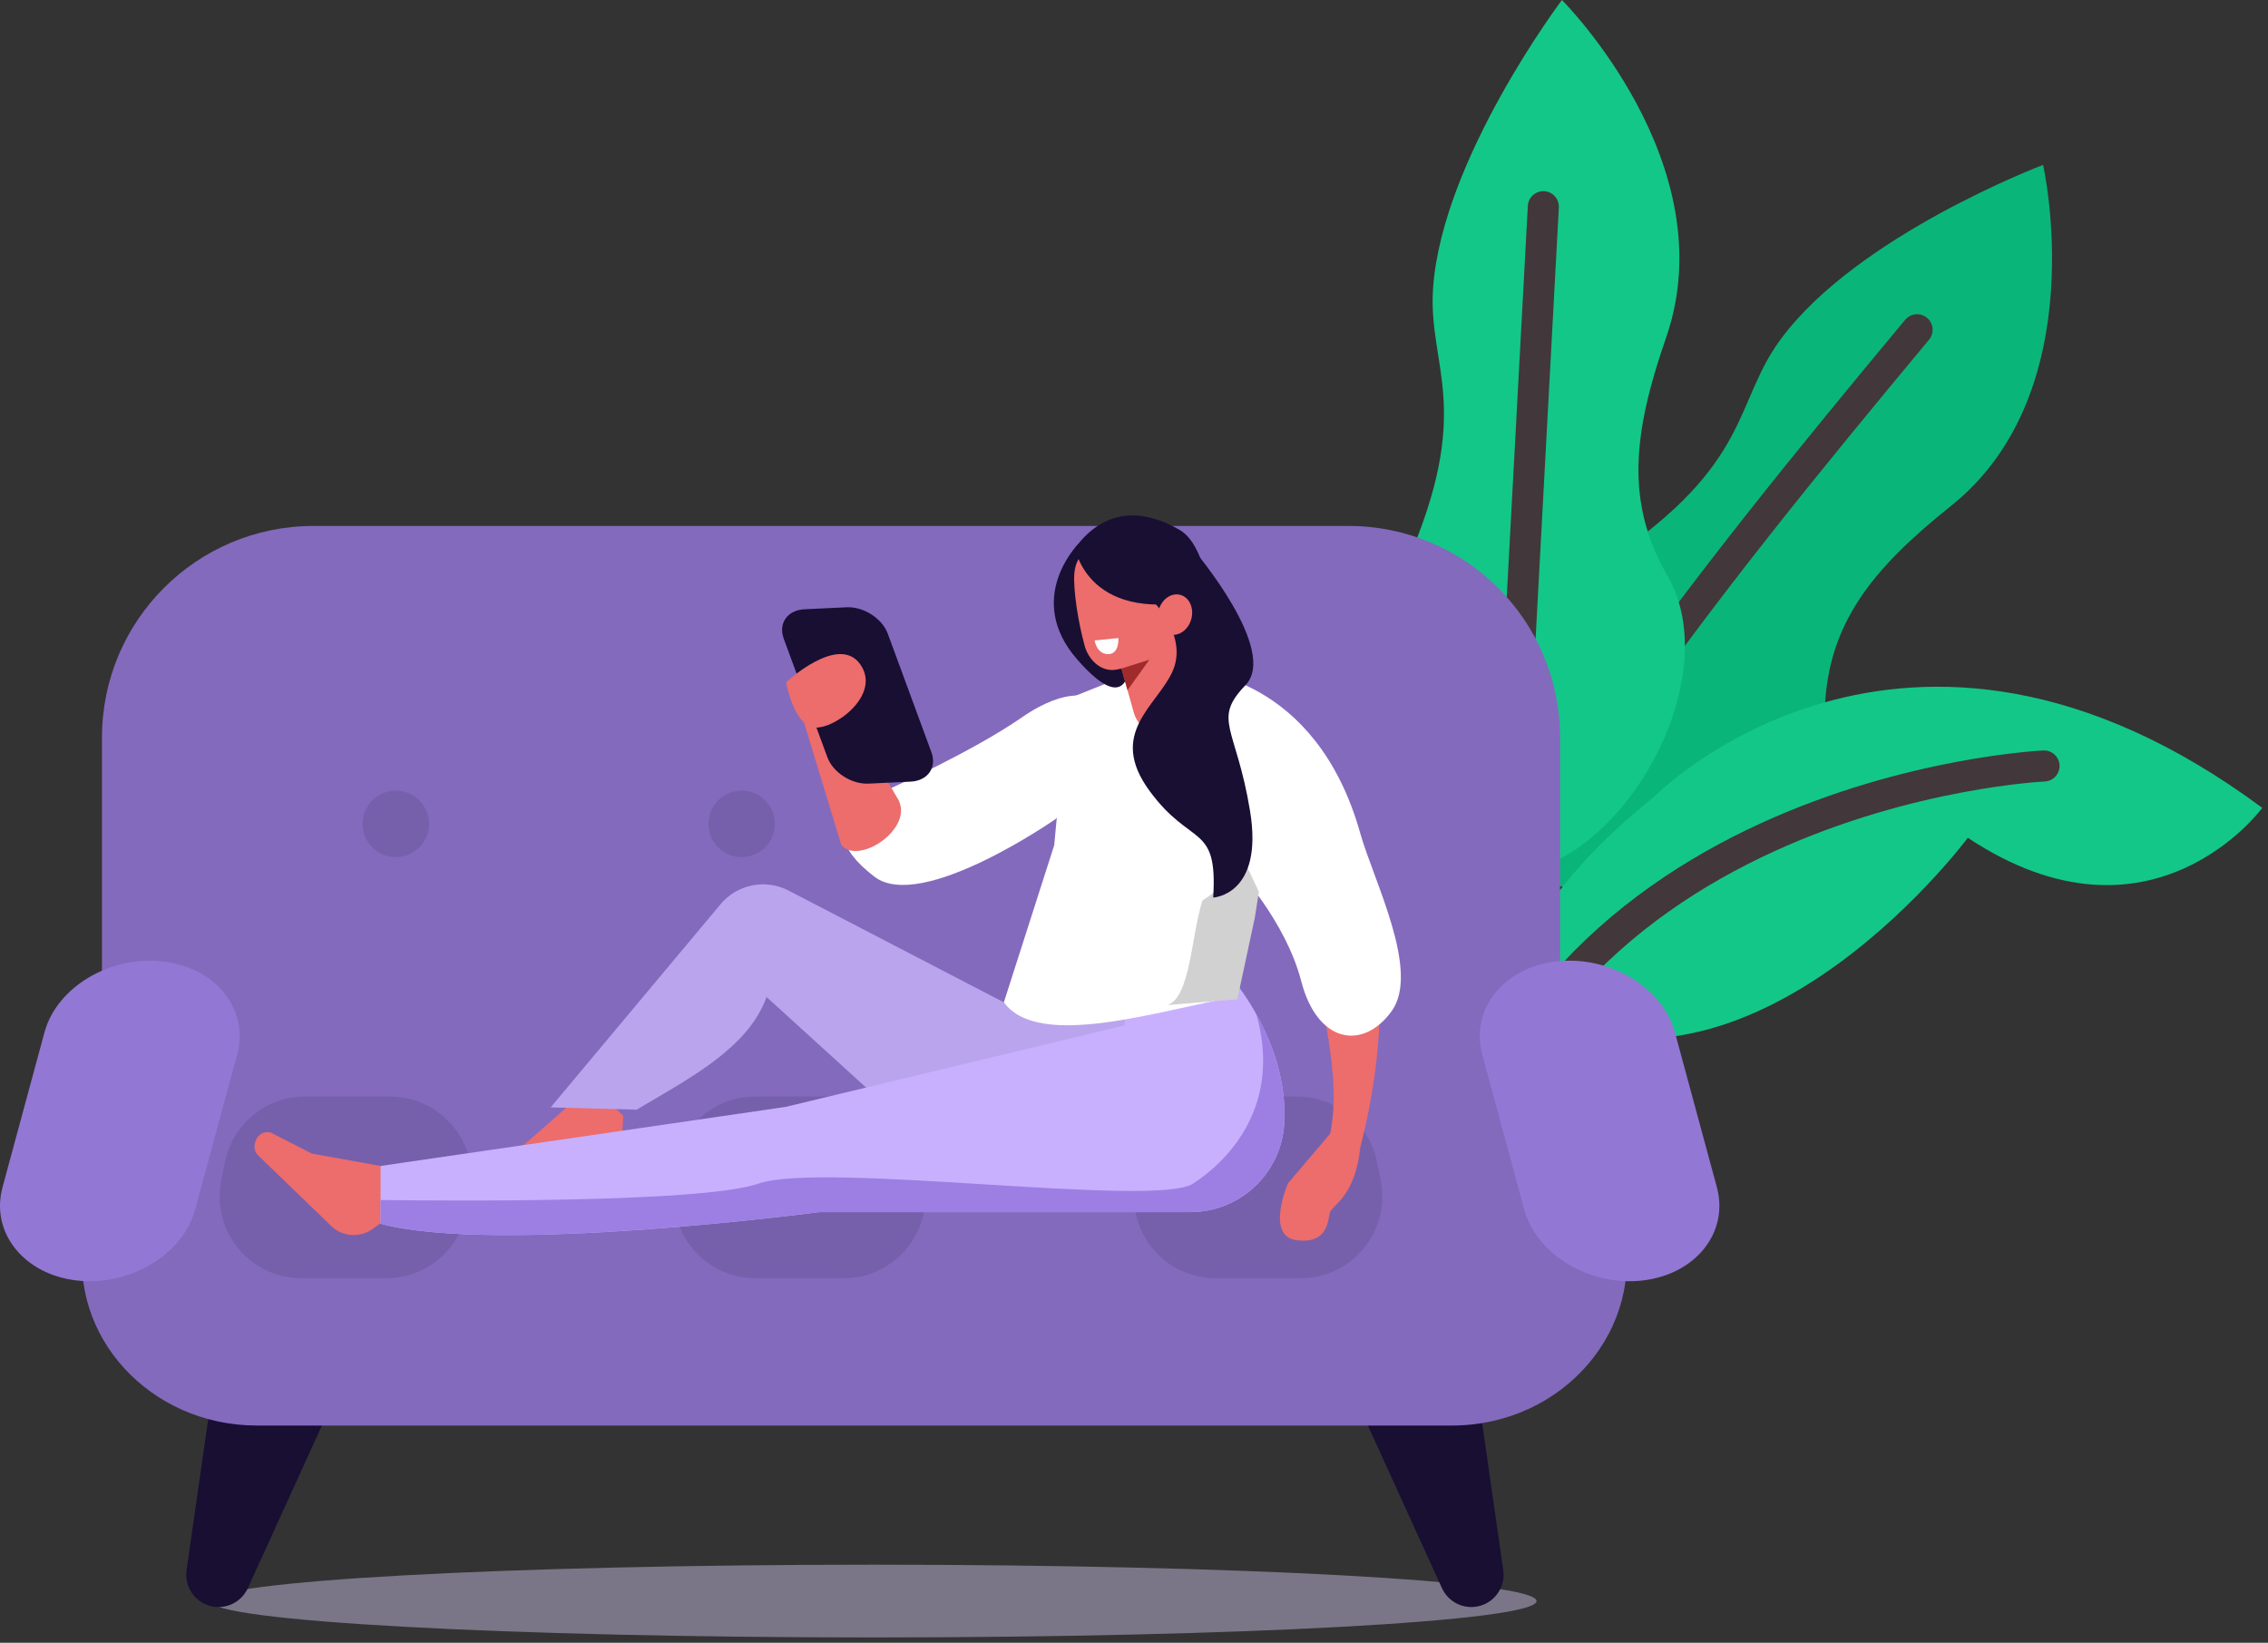 <svg width="214" height="155" viewBox="0 0 214 155" fill="none" xmlns="http://www.w3.org/2000/svg">
<rect x="0" y="0" width="214" height="155" fill="#333333" stroke="none"/>
<path d="M143.14 81.525C143.14 81.525 138.477 61.804 151.904 52.748C165.33 43.692 163.561 38.085 167.997 32.041C175.224 22.189 192.779 15.56 192.779 15.56C192.779 15.56 197.629 36.929 184.086 47.737C176.642 53.68 172.498 58.828 172.185 66.859C171.72 78.814 151.534 88.869 143.137 81.525H143.14Z" fill="#0AB57A"/>
<path d="M180.89 31.113C160.623 55.491 141.745 78.894 124.336 115.679" stroke="#42373B" stroke-width="2.93" stroke-linecap="round" stroke-linejoin="round"/>
<path d="M155.985 75.262C155.985 75.262 179.561 51.082 213.46 76.225C213.46 76.225 203 90.539 185.677 79.049C185.677 79.049 163.26 109.194 141.045 93.5C144.447 87.757 147.405 82.108 155.985 75.265V75.262Z" fill="#13C788"/>
<path d="M192.866 72.273C192.866 72.273 142.18 74.561 135.656 119.488" stroke="#42373B" stroke-width="2.93" stroke-linecap="round" stroke-linejoin="round"/>
<path d="M140.625 82.281C140.625 82.281 126.153 68.095 132.671 53.271C139.189 38.444 134.7 34.649 135.221 27.172C136.076 14.982 147.379 0 147.379 0C147.379 0 162.89 15.476 157.209 31.849C154.087 40.849 153.334 47.414 157.355 54.37C163.346 64.728 151.645 84.006 140.625 82.281Z" fill="#13C788"/>
<path d="M145.624 19.502L141.429 97.276" stroke="#42373B" stroke-width="2.93" stroke-linecap="round" stroke-linejoin="round"/>
<path d="M29.582 114.813L127.243 114.812C138.267 114.812 147.203 105.876 147.203 94.853V69.585C147.203 58.561 138.267 49.625 127.243 49.625L29.582 49.625C18.558 49.625 9.622 58.561 9.622 69.585V94.853C9.622 105.876 18.558 114.813 29.582 114.813Z" fill="#836ABD"/>
<g style="mix-blend-mode:multiply" opacity="0.58">
<path d="M82.409 154.497C116.968 154.497 144.983 152.96 144.983 151.065C144.983 149.169 116.968 147.633 82.409 147.633C47.85 147.633 19.834 149.169 19.834 151.065C19.834 152.96 47.85 154.497 82.409 154.497Z" fill="#AEA7C4"/>
</g>
<path d="M139.612 151.526C141.102 151.13 142.058 149.679 141.841 148.154L139.46 131.549L128.995 134.34L136.058 149.846C136.675 151.199 138.176 151.908 139.612 151.526Z" fill="#180F33"/>
<path d="M19.831 151.526C18.342 151.13 17.386 149.679 17.603 148.154L19.983 131.549L30.449 134.34L23.385 149.846C22.769 151.199 21.267 151.908 19.831 151.526Z" fill="#180F33"/>
<path d="M24.249 134.504H136.979C147.501 134.504 155.336 125.385 153.119 115.727L147.647 91.894H11.961L7.927 116.65C6.399 126.04 14.135 134.504 24.249 134.504Z" fill="#836ABD"/>
<path d="M114.702 120.603H122.724C127.583 120.603 131.229 116.162 130.282 111.395L129.936 109.661C129.218 106.057 126.055 103.459 122.379 103.459H114.356C109.497 103.459 105.851 107.901 106.798 112.667L107.144 114.401C107.862 118.006 111.025 120.603 114.702 120.603Z" fill="#7660AB"/>
<path d="M36.457 120.603H28.435C23.576 120.603 19.93 116.162 20.877 111.395L21.223 109.661C21.941 106.057 25.104 103.459 28.78 103.459H36.803C41.662 103.459 45.308 107.901 44.361 112.667L44.015 114.401C43.297 118.006 40.133 120.603 36.457 120.603Z" fill="#7660AB"/>
<path d="M79.609 120.603H71.285C67.07 120.603 63.635 117.213 63.581 112.998L63.558 111.264C63.501 106.968 66.969 103.459 71.261 103.459H79.585C83.8 103.459 87.235 106.849 87.289 111.064L87.312 112.798C87.369 117.094 83.901 120.603 79.609 120.603Z" fill="#7660AB"/>
<path d="M155.005 120.815C160.004 120.234 163.15 116.275 161.997 112.018L158.038 97.403C156.885 93.143 151.85 90.134 146.851 90.712C141.852 91.293 138.707 95.252 139.859 99.509L143.819 114.124C144.972 118.384 150.006 121.393 155.005 120.815Z" fill="#9377D4"/>
<path d="M7.23 120.815C2.231 120.234 -0.915 116.275 0.238 112.018L4.197 97.403C5.35 93.143 10.385 90.134 15.384 90.712C20.382 91.293 23.528 95.252 22.375 99.509L18.416 114.124C17.263 118.384 12.229 121.393 7.23 120.815Z" fill="#9377D4"/>
<path fill-rule="evenodd" clip-rule="evenodd" d="M58.806 105.262L58.675 107.895C58.603 109.361 57.492 110.568 56.036 110.761L46.538 112.021C46.1 112.078 45.669 111.884 45.421 111.521L45.299 111.342C44.945 110.821 45.073 110.109 45.585 109.742L49.52 107.955L54.48 103.591C55.976 103.254 57.349 103.817 58.803 105.262H58.806Z" fill="#ED6C6C"/>
<path fill-rule="evenodd" clip-rule="evenodd" d="M99.658 91.697L94.718 94.572L74.413 84.029C72.233 82.897 69.56 83.433 67.987 85.316L51.957 104.486L60.069 104.7C65.145 101.691 70.591 98.879 72.331 94.071L82.981 103.759L106.947 101.575L106.152 92.382L99.655 91.7L99.658 91.697Z" fill="#BAA4ED"/>
<path fill-rule="evenodd" clip-rule="evenodd" d="M37.285 114.431L35.141 115.965C33.946 116.82 32.311 116.698 31.256 115.679L24.366 109.024C24.05 108.717 23.93 108.259 24.065 107.839L24.13 107.633C24.321 107.031 24.955 106.689 25.56 106.864L29.406 108.837L35.906 110.01C37.098 110.972 37.509 112.399 37.283 114.434L37.285 114.431Z" fill="#ED6C6C"/>
<path fill-rule="evenodd" clip-rule="evenodd" d="M116.275 92.338C116.275 92.338 121.604 98.433 121.178 105.997C120.913 110.698 117.01 114.368 112.304 114.368H77.27C77.27 114.368 46.842 118.401 35.909 115.461V110.01L74.124 104.439L106.131 96.747V92.341H116.275V92.338Z" fill="#C8B0FF"/>
<path fill-rule="evenodd" clip-rule="evenodd" d="M124.798 90.401C123.633 93.535 127.178 101.221 125.259 108.008L128.244 108.657C128.244 108.657 132.159 94.974 128.834 87.092C127.613 88.659 126.296 89.868 124.798 90.398V90.401Z" fill="#ED6C6C"/>
<path fill-rule="evenodd" clip-rule="evenodd" d="M100.754 65.935L108.97 62.647L113.021 64.72L117.928 67.029C120.362 68.173 121.559 70.952 120.722 73.505L117.138 84.435L116.546 94.075C109.73 95.207 98.049 99.16 94.721 94.57L99.473 79.743L100.757 65.932L100.754 65.935Z" fill="white"/>
<path fill-rule="evenodd" clip-rule="evenodd" d="M103.048 65.89C103.048 65.89 100.894 64.583 96.386 67.71C91.879 70.838 84.137 74.336 84.137 74.336C84.137 74.336 75.012 76.996 82.522 82.728C86.931 86.094 99.55 77.315 99.55 77.315L103.283 73.859L103.045 65.89H103.048Z" fill="white"/>
<path fill-rule="evenodd" clip-rule="evenodd" d="M79.388 79.745L75.062 65.523L78.098 64.004L84.679 75.312C86.404 78.035 81.101 81.696 79.388 79.745Z" fill="#ED6C6C"/>
<path fill-rule="evenodd" clip-rule="evenodd" d="M125.822 106.593L121.524 111.654C121.524 111.654 119.367 116.65 122.349 117.019C125.331 117.389 125.274 115.143 125.489 114.41C125.703 113.677 127.845 112.965 128.346 108.312L125.822 106.59V106.593Z" fill="#ED6C6C"/>
<path fill-rule="evenodd" clip-rule="evenodd" d="M112.601 63.322C112.601 63.322 124.142 63.668 128.346 78.614C129.606 83.091 134.05 91.653 131.298 95.421C128.545 99.193 124.279 98.365 122.784 92.591C121.291 86.818 116.581 81.867 116.581 81.867L112.601 63.322Z" fill="white"/>
<path fill-rule="evenodd" clip-rule="evenodd" d="M118.786 84.148L116.766 79.861C116.704 81.872 115.682 83.594 113.462 84.956C112.405 88.191 112.336 94.089 110.162 94.831L116.751 94.28L118.399 86.591L118.783 84.151L118.786 84.148Z" fill="#D1D1D1"/>
<path d="M37.345 80.871C39.077 80.871 40.482 79.467 40.482 77.735C40.482 76.002 39.077 74.598 37.345 74.598C35.612 74.598 34.208 76.002 34.208 77.735C34.208 79.467 35.612 80.871 37.345 80.871Z" fill="#7660AB"/>
<path d="M69.977 80.871C71.71 80.871 73.114 79.467 73.114 77.735C73.114 76.002 71.71 74.598 69.977 74.598C68.245 74.598 66.84 76.002 66.84 77.735C66.84 79.467 68.245 80.871 69.977 80.871Z" fill="#7660AB"/>
<path fill-rule="evenodd" clip-rule="evenodd" d="M85.927 73.749L81.962 73.937C80.353 74.014 78.599 72.891 78.065 71.44L73.951 60.26C73.418 58.812 74.3 57.564 75.909 57.486L79.874 57.299C81.482 57.221 83.237 58.344 83.77 59.795L87.884 70.975C88.418 72.423 87.536 73.671 85.927 73.749Z" fill="#180F33"/>
<path fill-rule="evenodd" clip-rule="evenodd" d="M74.172 64.377C74.172 64.377 79.093 59.783 81.158 62.664C83.222 65.548 78.712 68.876 76.799 68.637C74.887 68.399 74.172 64.377 74.172 64.377Z" fill="#ED6C6C"/>
<path fill-rule="evenodd" clip-rule="evenodd" d="M101.719 51.353C101.719 51.353 96.637 56.48 101.633 62.212C106.628 67.944 106.545 62.59 106.545 62.59C106.545 62.59 105.803 52.894 101.719 51.353Z" fill="#180F33"/>
<path fill-rule="evenodd" clip-rule="evenodd" d="M104.802 59.465C104.802 59.465 105.997 63.731 106.989 67.264C107.254 68.205 108.005 68.932 108.952 69.161C109.902 69.394 110.903 69.096 111.571 68.381C111.788 68.149 112.003 67.919 112.205 67.705C113.12 66.728 113.391 65.307 112.896 64.061C111.63 60.868 109.324 55.053 109.324 55.053L104.805 59.465H104.802Z" fill="#ED6C6C"/>
<path fill-rule="evenodd" clip-rule="evenodd" d="M107.191 60.853C107.191 60.853 109.78 61.026 110.975 60.072C110.975 60.072 109.622 63.048 107.403 63.322L107.191 60.853Z" fill="#ED6C6C"/>
<path fill-rule="evenodd" clip-rule="evenodd" d="M110.561 53.391C110.46 52.098 109.327 51.13 108.032 51.234C106.649 51.344 104.91 51.481 103.527 51.589C102.234 51.69 101.469 52.822 101.37 54.118C101.254 55.646 101.734 58.759 102.357 60.973C102.708 62.221 103.804 63.314 105.097 63.21C106.48 63.1 110.513 61.458 110.719 58.956C110.874 57.052 110.71 55.292 110.558 53.388L110.561 53.391Z" fill="#ED6C6C"/>
<path fill-rule="evenodd" clip-rule="evenodd" d="M114.148 56.353C114.148 56.353 113.653 51.364 111.317 50.005C108.178 48.179 104.424 47.673 101.439 51.703C101.439 51.703 102.663 59.321 114.151 56.353H114.148Z" fill="#180F33"/>
<path fill-rule="evenodd" clip-rule="evenodd" d="M105.815 63.075L106.387 65.119L108.449 62.25L105.815 63.075Z" fill="#A12A2A"/>
<path fill-rule="evenodd" clip-rule="evenodd" d="M103.286 60.427L105.529 60.203C105.529 60.203 105.639 61.74 104.546 61.719C103.453 61.699 103.286 60.427 103.286 60.427Z" fill="white"/>
<path fill-rule="evenodd" clip-rule="evenodd" d="M108.97 56.914C108.97 56.914 112.122 60.143 110.611 63.402C109.104 66.658 104.507 69.193 108.449 74.597C112.39 80.001 114.919 77.603 114.472 84.687C114.472 84.687 119.257 84.47 117.949 76.513C116.641 68.556 114.356 67.942 117.514 64.653C120.672 61.364 112.724 51.992 112.724 51.992L108.967 56.914H108.97Z" fill="#180F33"/>
<path fill-rule="evenodd" clip-rule="evenodd" d="M112.405 58.416C112.122 59.444 111.201 60.088 110.349 59.852C109.497 59.617 109.039 58.592 109.325 57.565C109.608 56.537 110.528 55.893 111.38 56.129C112.232 56.364 112.691 57.389 112.405 58.416Z" fill="#ED6C6C"/>
<path fill-rule="evenodd" clip-rule="evenodd" d="M121.178 105.997C121.41 101.877 119.936 98.201 118.545 95.701C120.928 104.114 116.149 109.351 112.578 111.675C109.003 114.001 77.669 109.56 71.571 111.675C66.331 113.492 42.511 113.31 35.909 113.224V115.458C46.845 118.401 77.27 114.365 77.27 114.365H112.304C117.01 114.365 120.913 110.695 121.178 105.994V105.997Z" fill="#9D7FE3"/>
</svg>
